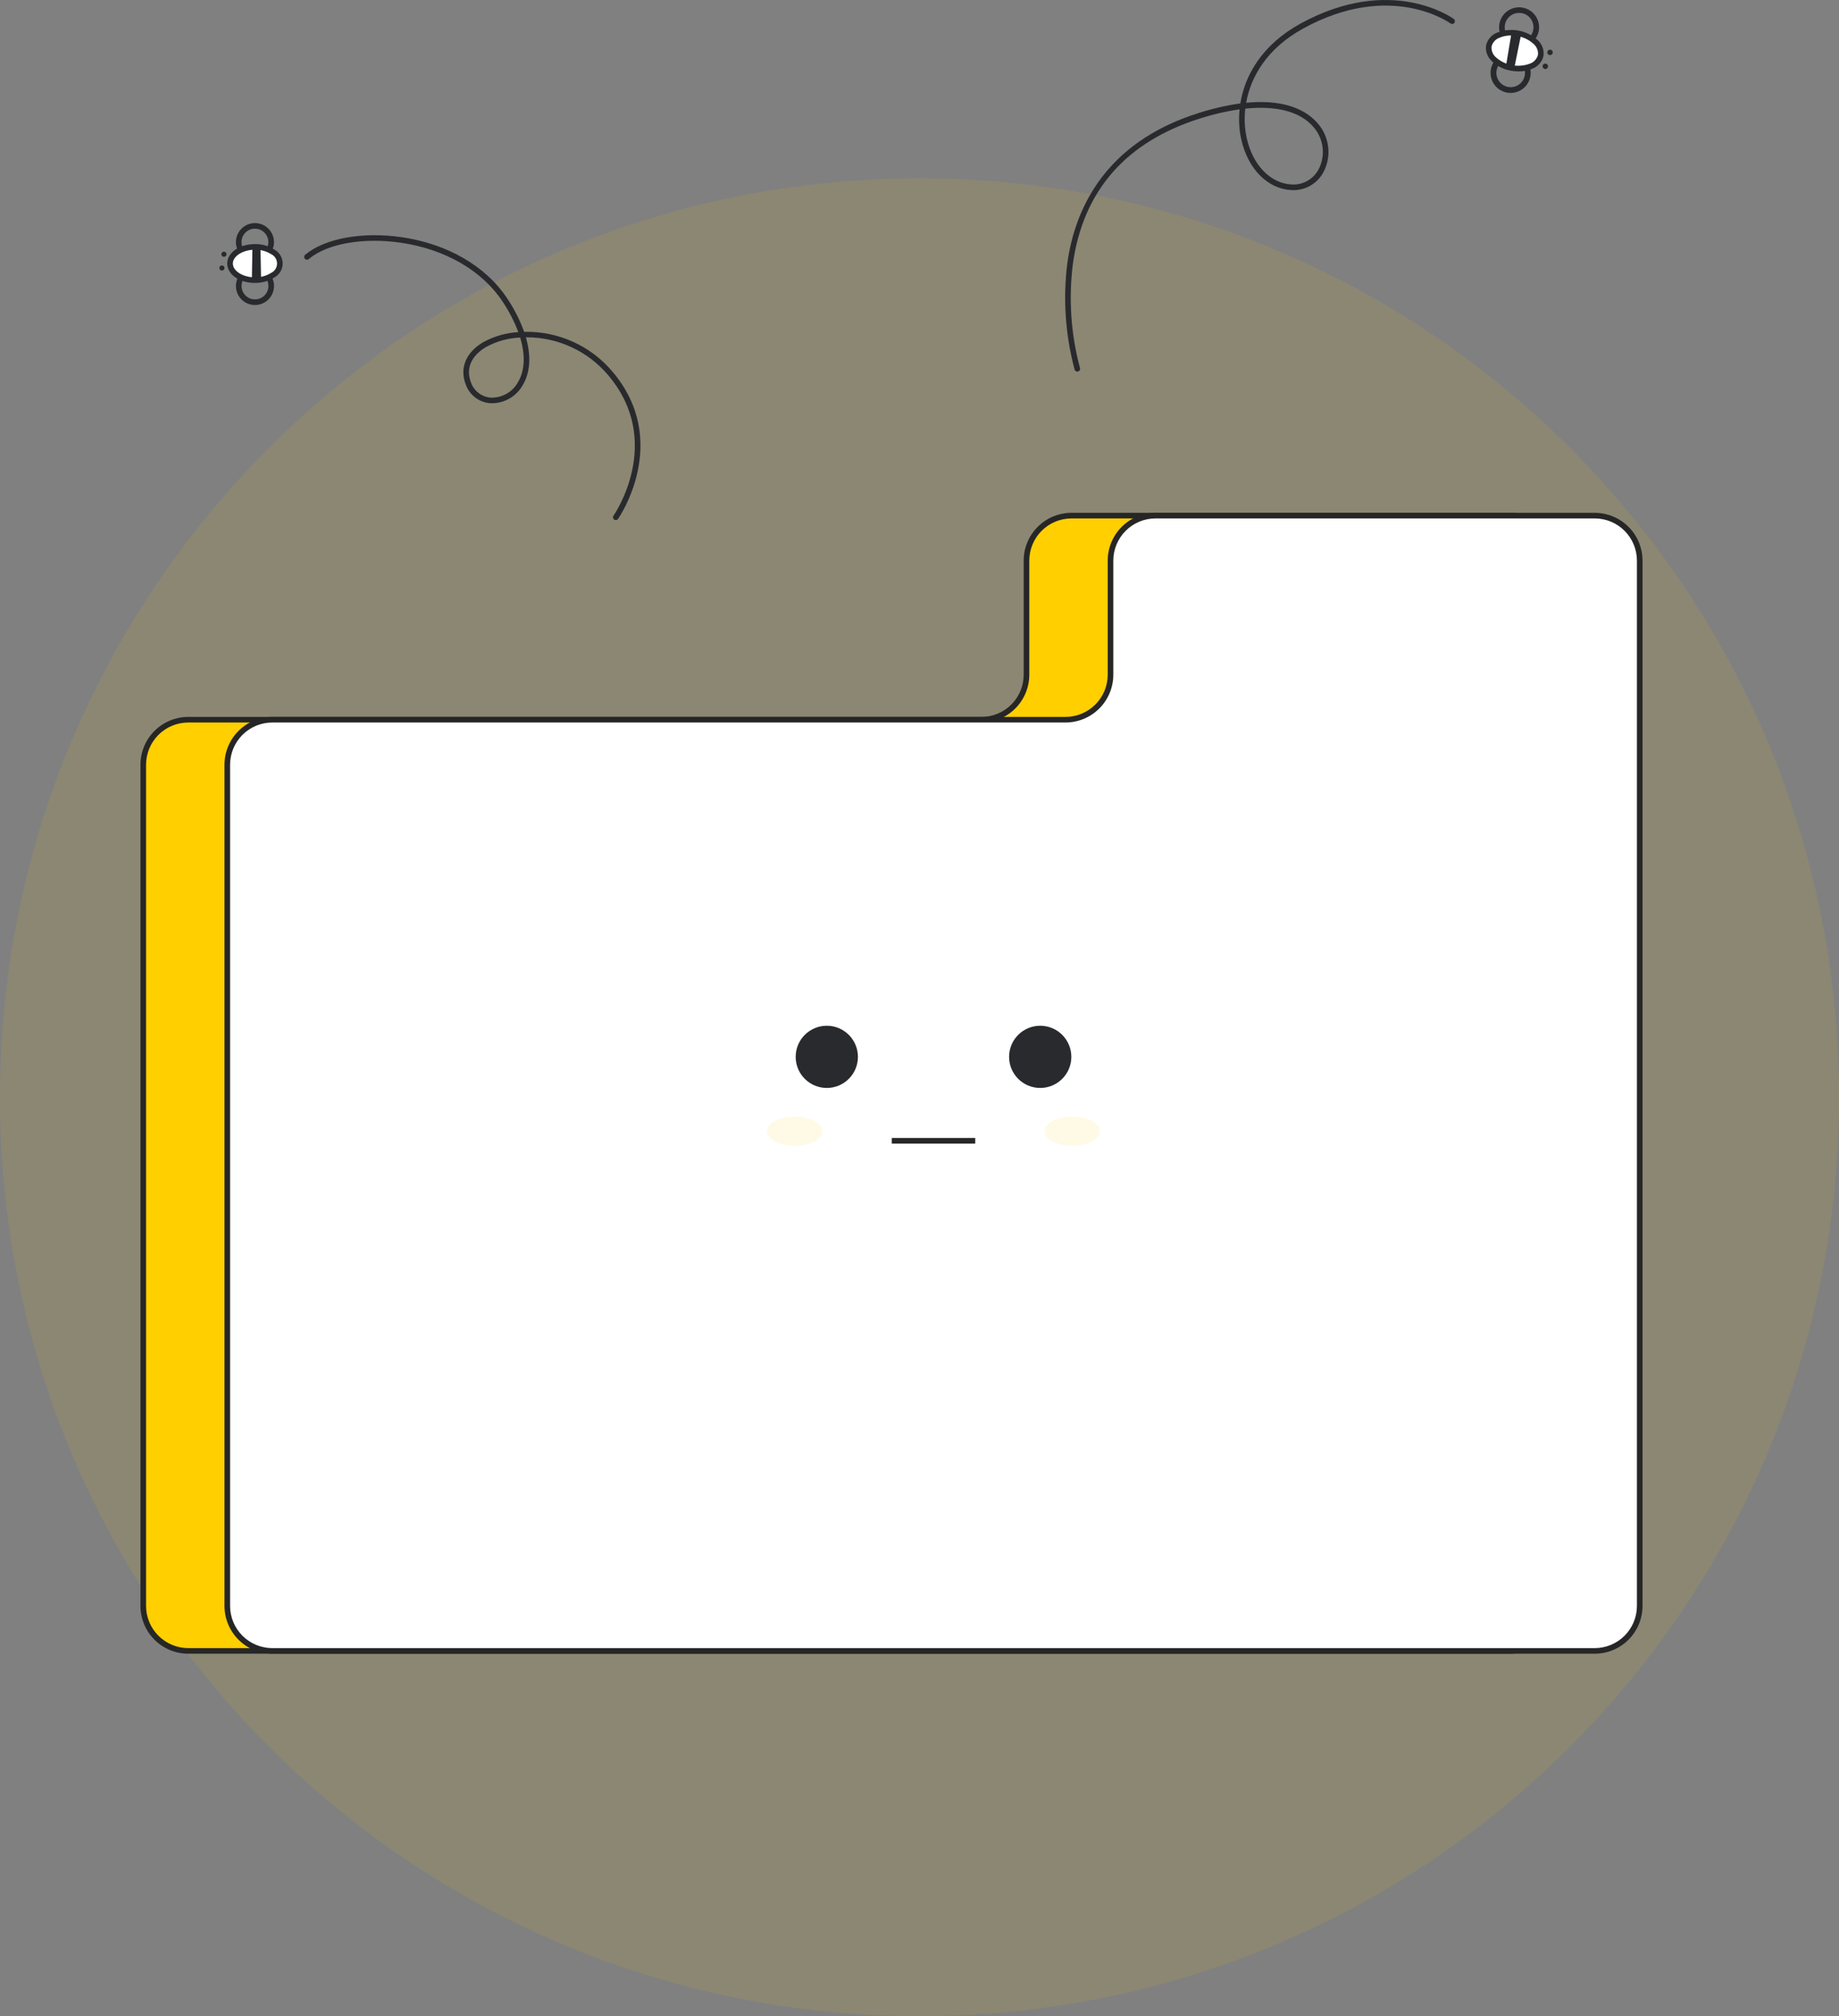 <svg width="311" height="341" viewBox="0 0 311 341" fill="none" xmlns="http://www.w3.org/2000/svg">
<rect x="0" y="0" width="311" height="341" fill="#808080" stroke="none"/>
<g clip-path="url(#clip0_6_1396)">
<path opacity="0.1" d="M155.5 341C241.381 341 311 271.42 311 185.588C311 99.756 241.381 30.176 155.5 30.176C69.62 30.176 0 99.756 0 185.588C0 271.42 69.62 341 155.5 341Z" fill="#FFCF00"/>
<path d="M104.138 87.966C104.051 87.966 103.966 87.942 103.892 87.897C103.818 87.852 103.757 87.787 103.718 87.71C103.678 87.633 103.66 87.546 103.666 87.46C103.672 87.373 103.702 87.29 103.752 87.219C103.839 87.095 112.4 74.727 102.844 63.452C101.152 61.445 99.042 59.833 96.661 58.727C94.28 57.622 91.686 57.05 89.061 57.053H88.934C89.842 60.204 89.68 63.005 88.395 65.154C87.847 66.125 87.039 66.924 86.062 67.461C85.084 67.998 83.976 68.252 82.862 68.193C81.941 68.118 81.061 67.775 80.331 67.208C79.6 66.64 79.052 65.872 78.752 64.997C77.701 62.257 78.799 59.6 81.694 57.888C83.528 56.878 85.566 56.292 87.657 56.175C86.977 54.372 86.092 52.653 85.021 51.052C81.57 45.785 75.281 42.14 67.766 41.049C61.398 40.125 55.295 41.213 52.216 43.82C52.12 43.901 51.996 43.941 51.87 43.93C51.745 43.92 51.629 43.86 51.548 43.764C51.467 43.669 51.427 43.544 51.437 43.419C51.448 43.294 51.507 43.178 51.603 43.097C54.88 40.323 61.278 39.151 67.902 40.113C75.686 41.242 82.214 45.04 85.814 50.533C86.981 52.276 87.93 54.154 88.64 56.126C91.472 56.059 94.282 56.626 96.865 57.788C99.448 58.95 101.737 60.676 103.564 62.839C113.602 74.682 104.615 87.637 104.523 87.766C104.479 87.828 104.421 87.878 104.354 87.913C104.287 87.948 104.213 87.966 104.138 87.966ZM87.964 57.089C85.937 57.175 83.956 57.727 82.177 58.703C79.678 60.182 78.753 62.352 79.637 64.659C79.877 65.365 80.317 65.987 80.905 66.447C81.492 66.908 82.201 67.187 82.945 67.251C83.882 67.293 84.811 67.073 85.63 66.617C86.45 66.162 87.125 65.487 87.583 64.669C88.764 62.695 88.873 60.072 87.964 57.089Z" fill="#292A2E"/>
<path d="M44.042 51.456C43.238 51.697 42.372 51.614 41.628 51.226C40.883 50.838 40.32 50.175 40.058 49.378C39.796 48.581 39.855 47.714 40.224 46.96C40.592 46.206 41.24 45.626 42.03 45.343C42.82 45.059 43.69 45.096 44.453 45.443C45.217 45.791 45.815 46.423 46.119 47.205C46.424 47.987 46.411 48.856 46.083 49.629C45.755 50.401 45.139 51.015 44.365 51.34C44.26 51.384 44.152 51.423 44.042 51.456ZM42.467 46.194C42.39 46.217 42.315 46.244 42.241 46.275C41.695 46.505 41.261 46.938 41.03 47.483C40.8 48.027 40.791 48.641 41.006 49.192C41.221 49.743 41.643 50.188 42.182 50.433C42.721 50.678 43.334 50.703 43.891 50.503C44.448 50.303 44.904 49.893 45.164 49.361C45.423 48.829 45.464 48.217 45.278 47.655C45.093 47.094 44.695 46.627 44.17 46.353C43.645 46.08 43.034 46.023 42.467 46.194Z" fill="#292A2E"/>
<path d="M44.036 44.035C43.274 44.261 42.456 44.199 41.738 43.86C41.019 43.52 40.452 42.927 40.145 42.195C39.898 41.608 39.832 40.961 39.953 40.336C40.074 39.711 40.379 39.136 40.827 38.684C41.275 38.231 41.848 37.922 42.472 37.795C43.096 37.668 43.744 37.729 44.334 37.97C44.924 38.211 45.428 38.621 45.785 39.149C46.141 39.677 46.333 40.299 46.336 40.935C46.338 41.572 46.152 42.195 45.801 42.726C45.449 43.257 44.948 43.672 44.36 43.918C44.254 43.962 44.146 44.001 44.036 44.035ZM42.463 38.773C42.385 38.797 42.309 38.824 42.234 38.855C41.679 39.088 41.238 39.533 41.01 40.09C40.782 40.648 40.785 41.273 41.018 41.828C41.188 42.233 41.471 42.581 41.834 42.828C42.197 43.075 42.625 43.212 43.064 43.221C43.503 43.231 43.936 43.114 44.309 42.883C44.683 42.652 44.982 42.318 45.17 41.921C45.358 41.524 45.426 41.081 45.367 40.646C45.309 40.211 45.125 39.802 44.839 39.469C44.552 39.136 44.175 38.893 43.754 38.769C43.332 38.646 42.884 38.647 42.463 38.773V38.773Z" fill="#292A2E"/>
<path d="M43.117 47.382C45.443 47.382 47.329 46.123 47.329 44.571C47.329 43.018 45.443 41.759 43.117 41.759C40.791 41.759 38.905 43.018 38.905 44.571C38.905 46.123 40.791 47.382 43.117 47.382Z" fill="white"/>
<path d="M44.98 47.589C44.376 47.767 43.749 47.857 43.12 47.856C40.492 47.856 38.433 46.416 38.431 44.575C38.428 42.733 40.486 41.288 43.113 41.286C44.258 41.264 45.385 41.577 46.355 42.185C46.791 42.412 47.156 42.754 47.411 43.174C47.666 43.594 47.8 44.075 47.801 44.566C47.801 45.057 47.667 45.538 47.413 45.959C47.159 46.379 46.794 46.721 46.359 46.949C45.934 47.229 45.469 47.445 44.98 47.589ZM41.542 42.462C40.276 42.841 39.378 43.658 39.379 44.576C39.379 45.844 41.093 46.913 43.119 46.911C44.077 46.931 45.02 46.672 45.833 46.165C46.138 46.024 46.397 45.799 46.578 45.517C46.758 45.234 46.855 44.905 46.854 44.57C46.854 44.234 46.757 43.906 46.576 43.623C46.394 43.341 46.136 43.116 45.83 42.977C45.017 42.471 44.073 42.213 43.115 42.235C42.582 42.234 42.052 42.31 41.542 42.462Z" fill="#292A2E"/>
<path d="M44.15 47.296L44.05 41.829L42.69 41.774L42.595 47.36L44.15 47.296Z" fill="#292A2E"/>
<path d="M37.529 45.76C37.77 45.76 37.964 45.565 37.964 45.325C37.964 45.085 37.77 44.891 37.529 44.891C37.289 44.891 37.094 45.085 37.094 45.325C37.094 45.565 37.289 45.76 37.529 45.76Z" fill="#292A2E"/>
<path d="M37.869 43.435C38.109 43.435 38.304 43.24 38.304 43C38.304 42.76 38.109 42.566 37.869 42.566C37.629 42.566 37.434 42.76 37.434 43C37.434 43.24 37.629 43.435 37.869 43.435Z" fill="#292A2E"/>
<path d="M182.185 62.848C182.084 62.848 181.985 62.816 181.904 62.756C181.822 62.695 181.762 62.611 181.733 62.514C180.161 56.65 179.742 50.538 180.498 44.515C181.723 35.711 186.581 24.155 202.774 19.095C205.052 18.363 207.389 17.827 209.759 17.495C210.522 12.734 213.425 7.565 219.914 4.001C235.337 -4.469 245.755 3.13 245.858 3.208C245.959 3.283 246.025 3.395 246.043 3.519C246.061 3.644 246.028 3.77 245.953 3.87C245.877 3.971 245.765 4.037 245.641 4.055C245.517 4.073 245.39 4.04 245.29 3.965C245.191 3.891 235.235 -3.333 220.371 4.831C214.305 8.162 211.528 12.943 210.739 17.381C217.881 16.678 221.301 19.06 222.836 20.858C223.786 21.939 224.397 23.276 224.592 24.702C224.788 26.128 224.559 27.579 223.934 28.876C223.44 29.924 222.64 30.797 221.64 31.381C220.639 31.965 219.484 32.232 218.329 32.147C214.34 31.913 211.039 28.559 209.921 23.603C209.551 21.925 209.453 20.199 209.63 18.491C207.401 18.811 205.202 19.316 203.057 20.001C190.437 23.945 183.164 32.238 181.436 44.648C180.696 50.535 181.104 56.508 182.638 62.239C182.66 62.31 182.665 62.385 182.652 62.458C182.64 62.531 182.61 62.6 182.566 62.659C182.522 62.719 182.465 62.767 182.399 62.8C182.333 62.834 182.259 62.851 182.185 62.851V62.848ZM210.596 18.372C210.398 20.048 210.482 21.746 210.845 23.394C211.868 27.928 214.828 30.992 218.384 31.201C219.354 31.271 220.321 31.046 221.16 30.556C222 30.066 222.671 29.334 223.087 28.456C223.628 27.325 223.824 26.06 223.652 24.819C223.479 23.578 222.945 22.414 222.117 21.474C219.902 18.876 215.86 17.827 210.596 18.372Z" fill="#292A2E"/>
<path d="M256.893 7.992C256.255 7.991 255.63 7.81 255.091 7.469C254.552 7.128 254.12 6.642 253.846 6.066C253.572 5.491 253.465 4.849 253.54 4.216C253.615 3.583 253.867 2.984 254.268 2.487C254.669 1.991 255.202 1.619 255.805 1.413C256.409 1.206 257.059 1.175 257.68 1.322C258.3 1.469 258.867 1.788 259.314 2.243C259.761 2.698 260.07 3.27 260.205 3.894C260.311 4.387 260.306 4.899 260.189 5.39C260.071 5.881 259.846 6.34 259.528 6.733C259.211 7.126 258.809 7.443 258.353 7.661C257.897 7.879 257.398 7.992 256.893 7.992ZM256.9 2.178C256.396 2.177 255.905 2.333 255.494 2.624C255.082 2.915 254.771 3.326 254.604 3.801C254.436 4.276 254.42 4.791 254.557 5.275C254.694 5.76 254.979 6.189 255.371 6.505C255.763 6.822 256.244 7.008 256.747 7.04C257.249 7.072 257.75 6.947 258.178 6.682C258.607 6.418 258.943 6.027 259.14 5.564C259.338 5.1 259.386 4.587 259.279 4.095C259.165 3.55 258.865 3.062 258.432 2.712C257.998 2.363 257.457 2.174 256.9 2.178Z" fill="#292A2E"/>
<path d="M255.466 15.719C254.598 15.718 253.763 15.386 253.133 14.789C252.503 14.192 252.126 13.376 252.08 12.51C252.033 11.643 252.321 10.792 252.883 10.131C253.446 9.471 254.24 9.05 255.103 8.957C255.967 8.864 256.832 9.106 257.523 9.631C258.213 10.157 258.676 10.928 258.815 11.784C258.955 12.64 258.76 13.517 258.272 14.235C257.784 14.952 257.039 15.455 256.191 15.64C255.953 15.692 255.71 15.719 255.466 15.719ZM255.479 9.903C255.304 9.903 255.129 9.922 254.958 9.959C254.353 10.092 253.822 10.452 253.474 10.964C253.126 11.476 252.988 12.102 253.088 12.713C253.187 13.324 253.518 13.874 254.011 14.249C254.504 14.624 255.122 14.795 255.738 14.729C256.353 14.662 256.92 14.362 257.322 13.891C257.723 13.419 257.928 12.812 257.895 12.193C257.862 11.575 257.593 10.993 257.143 10.567C256.694 10.141 256.098 9.903 255.479 9.903Z" fill="#292A2E"/>
<path d="M260.553 9.376C260.852 7.759 259.13 6.086 256.708 5.639C254.286 5.193 252.08 6.141 251.782 7.758C251.483 9.375 253.205 11.048 255.627 11.495C258.049 11.941 260.255 10.993 260.553 9.376Z" fill="white"/>
<path d="M256.822 12.079C256.393 12.078 255.965 12.038 255.543 11.96C254.352 11.763 253.244 11.222 252.356 10.405C251.967 10.073 251.668 9.649 251.487 9.172C251.305 8.694 251.248 8.178 251.318 7.672C251.433 7.175 251.671 6.714 252.011 6.332C252.351 5.951 252.782 5.661 253.264 5.49C254.39 5.065 255.612 4.955 256.797 5.174C257.981 5.392 259.083 5.93 259.984 6.73C260.373 7.061 260.672 7.485 260.853 7.963C261.035 8.44 261.093 8.956 261.022 9.462C260.907 9.96 260.669 10.421 260.329 10.802C259.989 11.183 259.558 11.473 259.077 11.644C258.362 11.94 257.595 12.088 256.822 12.079ZM255.514 6.001C254.871 5.993 254.233 6.115 253.638 6.36C253.301 6.472 252.998 6.667 252.755 6.926C252.513 7.186 252.339 7.501 252.249 7.844C252.21 8.197 252.26 8.554 252.394 8.882C252.528 9.211 252.742 9.501 253.016 9.726C253.782 10.394 254.714 10.844 255.714 11.029C256.714 11.213 257.746 11.125 258.7 10.774C259.037 10.662 259.34 10.467 259.582 10.208C259.824 9.949 259.998 9.633 260.088 9.29C260.127 8.937 260.077 8.581 259.943 8.252C259.809 7.924 259.595 7.634 259.321 7.408C258.567 6.721 257.629 6.268 256.621 6.105C256.256 6.037 255.885 6.002 255.514 6.001Z" fill="#292A2E"/>
<path d="M255.621 5.53L254.668 11.242L256.074 11.562L257.252 5.763L255.621 5.53Z" fill="#292A2E"/>
<path d="M261.331 11.675C261.585 11.675 261.791 11.469 261.791 11.215C261.791 10.961 261.585 10.755 261.331 10.755C261.076 10.755 260.87 10.961 260.87 11.215C260.87 11.469 261.076 11.675 261.331 11.675Z" fill="#292A2E"/>
<path d="M262.133 9.319C262.387 9.319 262.593 9.113 262.593 8.859C262.593 8.605 262.387 8.399 262.133 8.399C261.879 8.399 261.673 8.605 261.673 8.859C261.673 9.113 261.879 9.319 262.133 9.319Z" fill="#292A2E"/>
<path d="M263.091 94.817V271.624C263.091 273.641 262.289 275.576 260.861 277.002C259.434 278.429 257.498 279.23 255.48 279.23H31.838C29.819 279.23 27.884 278.429 26.456 277.002C25.029 275.576 24.227 273.641 24.227 271.624V129.336C24.227 127.319 25.029 125.384 26.456 123.957C27.884 122.531 29.819 121.73 31.838 121.729H165.982C168.001 121.729 169.937 120.928 171.364 119.501C172.792 118.075 173.593 116.14 173.593 114.123V94.817C173.593 92.8 174.395 90.865 175.823 89.439C177.25 88.012 179.186 87.211 181.204 87.211H255.48C257.498 87.211 259.434 88.012 260.861 89.439C262.289 90.865 263.091 92.8 263.091 94.817Z" fill="#FFCF00"/>
<path d="M255.48 279.703H31.838C29.695 279.701 27.64 278.849 26.124 277.334C24.609 275.82 23.756 273.766 23.753 271.624V129.336C23.756 127.194 24.609 125.14 26.124 123.626C27.64 122.111 29.695 121.259 31.838 121.256H165.983C167.875 121.254 169.689 120.502 171.028 119.165C172.366 117.827 173.118 116.014 173.12 114.123V94.817C173.123 92.675 173.975 90.621 175.491 89.107C177.006 87.592 179.061 86.74 181.205 86.737H255.48C257.623 86.74 259.678 87.592 261.194 89.107C262.709 90.621 263.562 92.675 263.564 94.817V271.624C263.562 273.766 262.709 275.82 261.194 277.334C259.678 278.849 257.623 279.701 255.48 279.703ZM31.838 122.203C29.946 122.205 28.132 122.957 26.794 124.295C25.456 125.632 24.703 127.445 24.701 129.336V271.624C24.703 273.515 25.456 275.328 26.794 276.666C28.132 278.003 29.946 278.755 31.838 278.757H255.48C257.372 278.755 259.186 278.003 260.524 276.665C261.862 275.328 262.615 273.515 262.617 271.624V94.817C262.615 92.926 261.862 91.113 260.524 89.776C259.186 88.439 257.372 87.686 255.48 87.684H181.205C179.312 87.686 177.498 88.439 176.16 89.776C174.822 91.113 174.07 92.926 174.068 94.817V114.121C174.065 116.264 173.213 118.317 171.697 119.832C170.181 121.347 168.126 122.199 165.983 122.202L31.838 122.203Z" fill="#262626"/>
<path d="M277.3 94.817V271.624C277.3 273.641 276.498 275.576 275.071 277.002C273.644 278.429 271.708 279.23 269.689 279.23H46.047C44.029 279.23 42.093 278.429 40.666 277.002C39.238 275.576 38.436 273.641 38.436 271.624V129.336C38.437 127.319 39.238 125.384 40.666 123.957C42.093 122.531 44.029 121.73 46.047 121.729H180.192C182.21 121.729 184.146 120.928 185.574 119.501C187.001 118.075 187.803 116.14 187.803 114.123V94.817C187.803 92.8 188.605 90.865 190.032 89.439C191.459 88.012 193.395 87.211 195.414 87.211H269.689C271.708 87.211 273.644 88.012 275.071 89.439C276.498 90.865 277.3 92.8 277.3 94.817Z" fill="white"/>
<path d="M269.689 279.703H46.048C43.904 279.701 41.849 278.849 40.334 277.334C38.818 275.82 37.965 273.766 37.963 271.624V129.336C37.965 127.194 38.818 125.14 40.334 123.626C41.849 122.111 43.904 121.259 46.048 121.256H180.192C182.085 121.254 183.899 120.502 185.237 119.165C186.575 117.827 187.328 116.014 187.33 114.123V94.817C187.332 92.675 188.185 90.621 189.7 89.107C191.216 87.592 193.271 86.74 195.414 86.737H269.689C271.833 86.74 273.888 87.592 275.403 89.107C276.919 90.621 277.771 92.675 277.774 94.817V271.624C277.771 273.766 276.919 275.82 275.403 277.334C273.887 278.849 271.833 279.701 269.689 279.703ZM46.048 122.203C44.156 122.205 42.341 122.957 41.003 124.295C39.665 125.632 38.912 127.445 38.91 129.336V271.624C38.912 273.515 39.665 275.328 41.003 276.666C42.341 278.003 44.156 278.755 46.048 278.757H269.689C271.581 278.755 273.396 278.003 274.734 276.665C276.072 275.328 276.824 273.515 276.826 271.624V94.817C276.824 92.926 276.072 91.113 274.734 89.776C273.396 88.439 271.581 87.686 269.689 87.684H195.414C193.522 87.686 191.708 88.439 190.37 89.776C189.032 91.113 188.279 92.926 188.277 94.817V114.121C188.275 116.264 187.422 118.317 185.906 119.832C184.391 121.347 182.336 122.199 180.192 122.202L46.048 122.203Z" fill="#262626"/>
<path d="M139.823 184.013C142.73 184.013 145.086 181.658 145.086 178.753C145.086 175.848 142.73 173.493 139.823 173.493C136.916 173.493 134.56 175.848 134.56 178.753C134.56 181.658 136.916 184.013 139.823 184.013Z" fill="#292A2E"/>
<path d="M175.913 184.013C178.82 184.013 181.177 181.658 181.177 178.753C181.177 175.848 178.82 173.493 175.913 173.493C173.007 173.493 170.65 175.848 170.65 178.753C170.65 181.658 173.007 184.013 175.913 184.013Z" fill="#292A2E"/>
<path d="M164.925 192.476H150.812V193.423H164.925V192.476Z" fill="#262626"/>
<g opacity="0.1">
<path d="M134.394 193.8C136.987 193.8 139.089 192.694 139.089 191.33C139.089 189.966 136.987 188.86 134.394 188.86C131.801 188.86 129.698 189.966 129.698 191.33C129.698 192.694 131.801 193.8 134.394 193.8Z" fill="#FFCF00"/>
<path d="M181.343 193.8C183.936 193.8 186.039 192.694 186.039 191.33C186.039 189.966 183.936 188.86 181.343 188.86C178.75 188.86 176.648 189.966 176.648 191.33C176.648 192.694 178.75 193.8 181.343 193.8Z" fill="#FFCF00"/>
</g>
</g>
<defs>
<clipPath id="clip0_6_1396">
<rect width="311" height="341" fill="white"/>
</clipPath>
</defs>
</svg>
